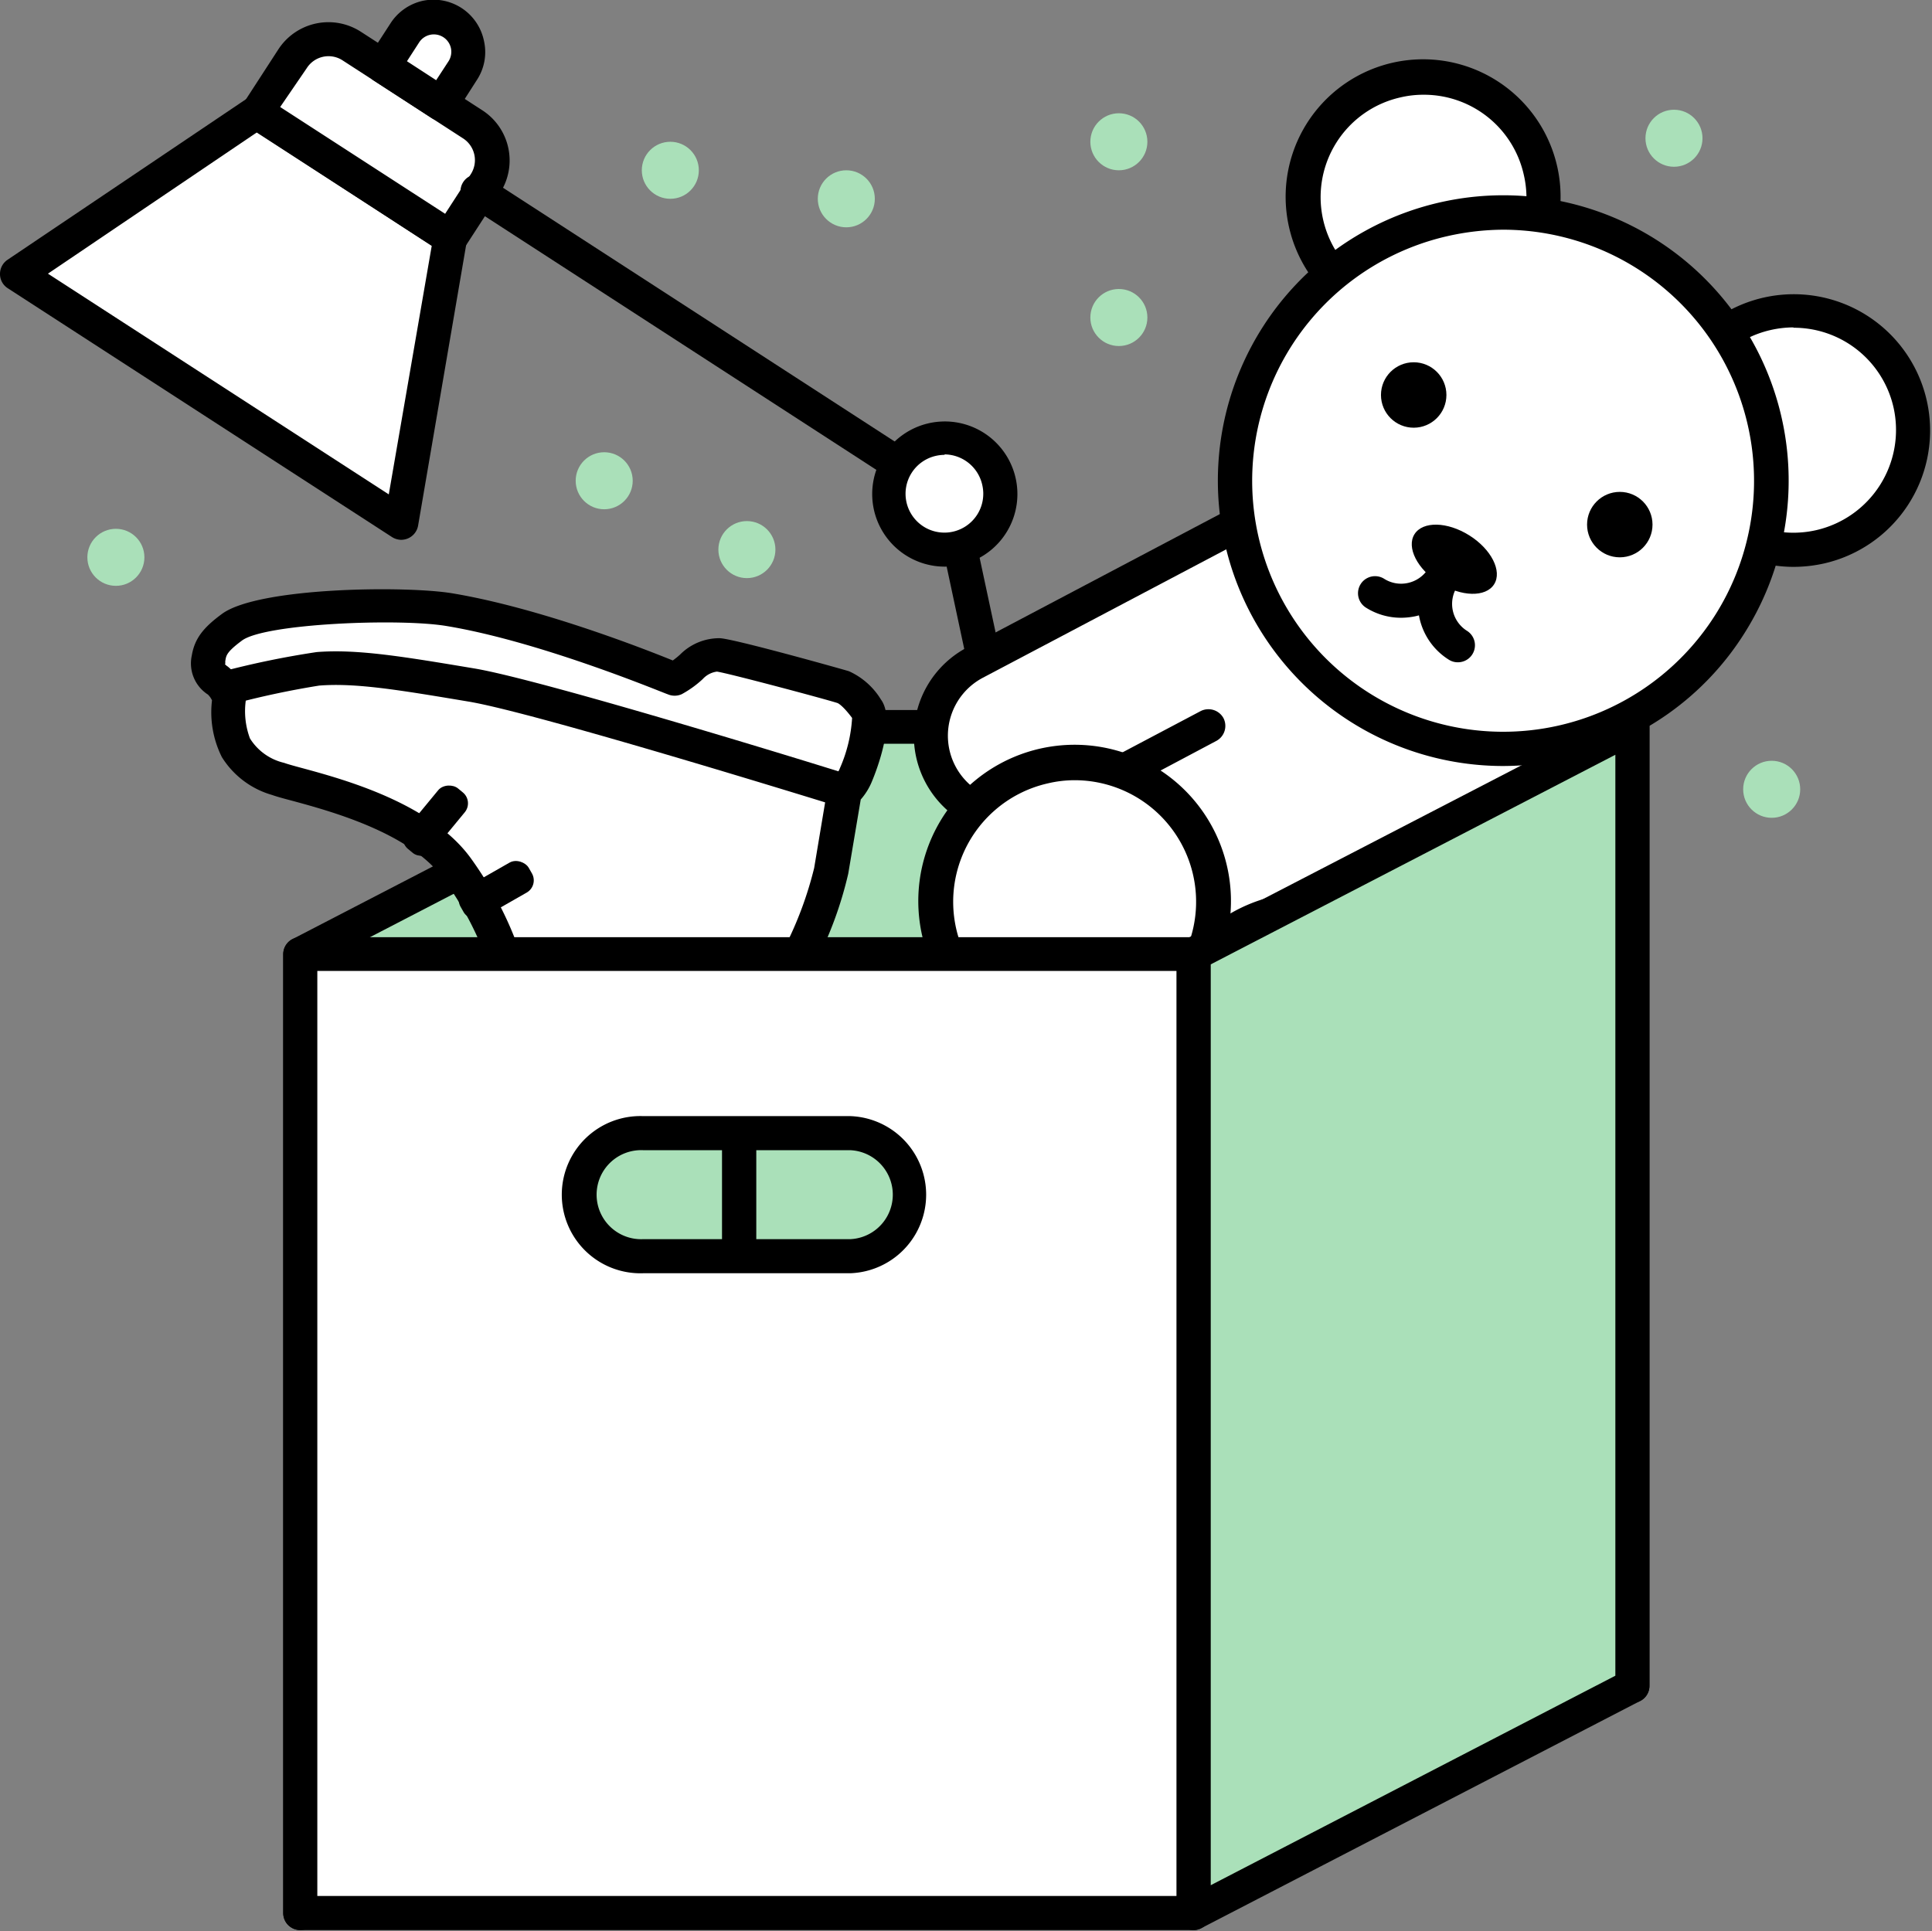 <svg xmlns="http://www.w3.org/2000/svg" viewBox="0 0 170.05 170"><rect x="0" y="0" width="170.05" height="170" fill="#808080" stroke="none"/><defs><style>.cls-1{fill:none;opacity:0.2;}.cls-2{fill:#aae0b9;}.cls-3{fill:#fff;}</style></defs><g id="Layer_2" data-name="Layer 2"><g id="Drawings"><rect id="Rectangle_2497" data-name="Rectangle 2497" class="cls-1" x="0.05" width="170" height="170"/><rect class="cls-2" x="65.05" y="63.97" width="78.62" height="84.43"/><path d="M143.68,149.9H65.05a1.5,1.5,0,0,1-1.5-1.5V64a1.5,1.5,0,0,1,1.5-1.5h78.63a1.5,1.5,0,0,1,1.5,1.5V148.4A1.5,1.5,0,0,1,143.68,149.9Zm-77.13-3h75.63V65.47H66.55Z"/><polygon class="cls-2" points="65.05 148.4 26.43 168.4 26.43 83.97 65.05 63.97 65.05 148.4"/><path d="M26.43,169.9a1.46,1.46,0,0,1-.78-.22,1.48,1.48,0,0,1-.72-1.28V84a1.5,1.5,0,0,1,.81-1.33l38.62-20A1.5,1.5,0,0,1,66.55,64V148.4a1.48,1.48,0,0,1-.81,1.33l-38.62,20A1.41,1.41,0,0,1,26.43,169.9Zm1.5-85v81.06l35.62-18.45V66.44ZM65.05,148.4h0Z"/><path class="cls-3" d="M69.32,96.09c.34-2.06-.64-6.55-.32-8.42s3.51-7.21,4.16-11l1.17-7a3.5,3.5,0,0,0,1-1.46c.47-1.14,1.67-4.74,1-5.72a5.76,5.76,0,0,0-2.08-1.94c-.82-.28-10.22-2.81-11-2.84a3.41,3.41,0,0,0-2.39,1,7.4,7.4,0,0,1-1.53,1.09s-11-4.64-19.77-6.1c-4.12-.69-16.48-.37-19.13,1.52-1.59,1.13-1.93,1.79-2.09,2.73a1.78,1.78,0,0,0,.82,2,3.32,3.32,0,0,1,1,1.51s-.35,3,.61,4.44a6.29,6.29,0,0,0,3.68,2.73c1.9.7,11.81,2.48,15.73,7.84s5.94,11.67,5.16,16.35c0,0-2.19,6.76,2,7.47S52,96.47,52,96.47l-.12-2.71s0-.77.4-.7,1.16,2.31,1.16,2.31a2.21,2.21,0,0,0,1.12,1.92,39.5,39.5,0,0,0,6.85,1.63c1.88.31,6,1,6.93-.58A5.64,5.64,0,0,0,69.32,96.09Z"/><path d="M48.21,101.79a7.52,7.52,0,0,1-1.11-.09,4.28,4.28,0,0,1-3-2c-1.54-2.52-.46-6.45-.21-7.28.66-4.21-1.26-10.13-4.9-15.12-2.93-4-9.91-5.9-13.27-6.81-.8-.21-1.38-.37-1.77-.51a7.7,7.7,0,0,1-4.42-3.33,8.81,8.81,0,0,1-.87-5,1.72,1.72,0,0,0-.36-.51,3.26,3.26,0,0,1-1.42-3.43c.25-1.49,1-2.46,2.7-3.7,3.27-2.33,16.19-2.46,20.24-1.78,7.63,1.27,16.79,4.85,19.4,5.91a7.76,7.76,0,0,0,.64-.52,4.86,4.86,0,0,1,3.47-1.44c1.1,0,10.9,2.75,11.4,2.91a6.37,6.37,0,0,1,2.81,2.49c1.34,1.82-.41,6.29-.78,7.17a5.62,5.62,0,0,1-1,1.63l-1.1,6.53a33.79,33.79,0,0,1-2.8,7.7,21.76,21.76,0,0,0-1.35,3.35,18.86,18.86,0,0,0,.17,3.63,21.24,21.24,0,0,1,.16,4.74,7.55,7.55,0,0,1-1.16,2.83c-1.35,2.27-5.07,1.85-8.46,1.28-.94-.15-5.71-1-7.28-1.76a3.52,3.52,0,0,1-.75-.51,5.8,5.8,0,0,1-1.88,2.68A5,5,0,0,1,48.21,101.79ZM19.79,58.44a.83.83,0,0,0,.25.23A4.72,4.72,0,0,1,21.59,61a1.44,1.44,0,0,1,.05.62A6.87,6.87,0,0,0,22,65,4.83,4.83,0,0,0,25,67.15c.27.1.84.26,1.51.44,3.69,1,11.36,3.07,14.91,7.93C45.57,81.26,47.65,88,46.81,93a1.8,1.8,0,0,1-.06.22c-.41,1.29-.81,3.78-.12,4.92a1.27,1.27,0,0,0,1,.6,2.29,2.29,0,0,0,1.85-.32,3.39,3.39,0,0,0,1.07-2l-.12-2.58V93.7a2.39,2.39,0,0,1,.77-1.76,1.72,1.72,0,0,1,1.38-.36c.83.13,1.42.68,2.33,3.3a1.77,1.77,0,0,1,.08.52h0s0,.41.29.55a38.78,38.78,0,0,0,6.43,1.49c4.25.71,5.2.31,5.42.11A5.76,5.76,0,0,0,67.82,96s0-.08,0-.11a20.15,20.15,0,0,0-.18-4,19.07,19.07,0,0,1-.14-4.43,20.44,20.44,0,0,1,1.58-4.1,32.34,32.34,0,0,0,2.58-6.95l1.17-7a1.53,1.53,0,0,1,.61-1,2.68,2.68,0,0,0,.5-.82A12.8,12.8,0,0,0,75,63.2c-.85-1.14-1.27-1.31-1.28-1.31-.95-.32-9.7-2.65-10.62-2.77a2.05,2.05,0,0,0-1.25.66A9,9,0,0,1,60,61.11a1.53,1.53,0,0,1-1.24,0c-.11,0-11-4.6-19.44-6-4.13-.7-15.92-.23-18,1.26-1.35,1-1.41,1.32-1.48,1.76a.72.72,0,0,0,0,.28ZM69.31,96.19h0Z"/><path class="cls-3" d="M74.33,69.59s-26.56-8.26-32.84-9.31S31.38,58.6,28,58.85c-2,.16-8,1.65-8,1.65"/><path d="M74.33,71.09a1.31,1.31,0,0,1-.44-.07c-.27-.08-26.54-8.24-32.64-9.26S31.34,60.1,28.1,60.35A76.36,76.36,0,0,0,20.38,62a1.5,1.5,0,0,1-.73-2.91,77.77,77.77,0,0,1,8.23-1.69c3.6-.28,7.68.41,13.86,1.44s31.95,9,33,9.36a1.5,1.5,0,0,1-.45,2.93Z"/><rect x="43.36" y="84.25" width="6.91" height="3.04" rx="1.24" transform="translate(111.93 158.63) rotate(166.83)"/><rect x="40.22" y="76.83" width="6.91" height="3.04" rx="1.24" transform="translate(120.46 124.73) rotate(150.27)"/><rect x="34.86" y="70.72" width="6.91" height="3.04" rx="1.24" transform="translate(118.44 88.63) rotate(129.5)"/><polygon class="cls-3" points="35.32 46.02 1.5 24.11 22.63 9.88 39.66 20.92 35.32 46.02"/><path d="M35.32,47.52a1.56,1.56,0,0,1-.81-.24L.68,25.37A1.48,1.48,0,0,1,0,24.13a1.5,1.5,0,0,1,.66-1.26L21.79,8.64a1.5,1.5,0,0,1,1.65,0l17,11a1.5,1.5,0,0,1,.66,1.51L36.8,46.27a1.51,1.51,0,0,1-.88,1.12A1.58,1.58,0,0,1,35.32,47.52ZM4.22,24.09l30,19.43L38,21.64l-15.37-10Z"/><path class="cls-3" d="M41.62,11,30.92,4A3.78,3.78,0,0,0,25.7,5.14L22.63,9.89l17,11,3.08-4.75A3.78,3.78,0,0,0,41.62,11Z"/><path d="M39.66,22.42a1.54,1.54,0,0,1-.81-.24l-17-11a1.5,1.5,0,0,1-.44-2.07l3.08-4.75a5.26,5.26,0,0,1,7.28-1.56L42.44,9.7A5.26,5.26,0,0,1,44,17l-3.08,4.75a1.49,1.49,0,0,1-.94.65A1.17,1.17,0,0,1,39.66,22.42Zm-15-13,14.52,9.4,2.26-3.49a2.28,2.28,0,0,0-.67-3.14L30.1,5.28A2.27,2.27,0,0,0,27,6Z"/><path class="cls-3" d="M39.82,2h0a3,3,0,0,0-4.2.9l-1.9,2.93,5.1,3.3,1.9-2.93A3,3,0,0,0,39.82,2Z"/><path d="M38.82,10.64A1.56,1.56,0,0,1,38,10.4L32.91,7.1a1.53,1.53,0,0,1-.66-.95A1.55,1.55,0,0,1,32.46,5l1.9-2.93a4.55,4.55,0,0,1,2.86-2A4.54,4.54,0,0,1,42.6,3.61,4.46,4.46,0,0,1,42,7L40.08,10A1.49,1.49,0,0,1,38.82,10.64Zm-3-5.25,2.57,1.67,1.09-1.67a1.55,1.55,0,0,0,.21-1.15,1.54,1.54,0,0,0-2.79-.52Z"/><path d="M80.8,43.45a1.52,1.52,0,0,1-.81-.24l-38.58-25A1.5,1.5,0,1,1,43,15.7l38.58,25a1.5,1.5,0,0,1-.82,2.76Z"/><path d="M91.76,83.75a1.49,1.49,0,0,1-1.46-1.19L82,43.68a1.5,1.5,0,0,1,2.93-.63l8.32,38.89a1.5,1.5,0,0,1-1.15,1.78Z"/><circle class="cls-3" cx="83.15" cy="43.46" r="4.92"/><path d="M83.13,49.88a6.39,6.39,0,1,1,1.36-.14A6.28,6.28,0,0,1,83.13,49.88Zm0-9.84a3.53,3.53,0,0,0-.72.08,3.42,3.42,0,0,0,1.43,6.69,3.42,3.42,0,0,0,2.63-4.06A3.43,3.43,0,0,0,83.15,40Z"/><rect class="cls-3" x="100.49" y="51.79" width="29.5" height="35.4" transform="translate(54.68 -50.69) rotate(32.17)"/><path class="cls-3" d="M139.55,51.78l-1.49,39.41a7.27,7.27,0,0,1-7.54,7h0a7.28,7.28,0,0,1-7-7.55l.59-15.57"/><path d="M130.8,99.69h-.34a8.78,8.78,0,0,1-8.43-9.1L122.62,75a1.5,1.5,0,0,1,3,.11L125,90.7a5.77,5.77,0,0,0,11.54.44l1.49-39.41a1.5,1.5,0,1,1,3,.11l-1.49,39.41a8.77,8.77,0,0,1-8.76,8.44Z"/><path class="cls-3" d="M120.69,39.92,85.81,58.34a7.26,7.26,0,0,0-3,9.82h0a7.28,7.28,0,0,0,9.83,3l13.78-7.28"/><path d="M89.22,73.54a9,9,0,0,1-2.6-.39A8.78,8.78,0,0,1,85.11,57L120,38.59a1.5,1.5,0,1,1,1.4,2.66L86.51,59.66a5.77,5.77,0,0,0-2.41,7.8,5.79,5.79,0,0,0,7.81,2.41l13.78-7.28a1.51,1.51,0,0,1,2,.63,1.5,1.5,0,0,1-.63,2L93.31,72.52A8.7,8.7,0,0,1,89.22,73.54Z"/><circle class="cls-3" cx="125.3" cy="17.38" r="10.54"/><path d="M125.28,29.42a12.1,12.1,0,1,1,2.7-.31A11.84,11.84,0,0,1,125.28,29.42Zm0-21.08a8.7,8.7,0,0,0-2,.23A9,9,0,0,0,120.49,25a9,9,0,0,0,13.62-9.66,9,9,0,0,0-8.79-7Z"/><circle class="cls-3" cx="157.87" cy="37.86" r="10.54"/><path d="M157.85,49.9a12,12,0,1,1,2.7-.3A12.41,12.41,0,0,1,157.85,49.9Zm0-21.08a9.27,9.27,0,0,0-2,.23,9,9,0,1,0,4,17.62,9.05,9.05,0,0,0,6.81-10.82,9,9,0,0,0-8.8-7Z"/><circle class="cls-3" cx="94.63" cy="79.38" r="12.19"/><path d="M94.61,93.08a13.76,13.76,0,1,1,3.06-.35A13.88,13.88,0,0,1,94.61,93.08Zm0-24.4a10.26,10.26,0,0,0-2.39.28,10.69,10.69,0,1,0,11.42,16.11h0a10.7,10.7,0,0,0-9-16.39Z"/><circle class="cls-3" cx="115.27" cy="92.36" r="12.19"/><path d="M115.25,106.06a13.76,13.76,0,1,1,3.06-.35A13.88,13.88,0,0,1,115.25,106.06Zm0-24.39a10.69,10.69,0,1,0,9,16.38h0a10.69,10.69,0,0,0-9-16.38Z"/><circle class="cls-3" cx="132.34" cy="42.32" r="23.59"/><path d="M132.29,67.43a25.12,25.12,0,1,1,21.29-11.75h0a24.91,24.91,0,0,1-15.67,11.11A25.56,25.56,0,0,1,132.29,67.43Zm.09-47.21a22.64,22.64,0,0,0-4.95.56A22.09,22.09,0,1,0,151,54.09h0a22.11,22.11,0,0,0-18.66-33.87Z"/><circle cx="124.43" cy="34.77" r="2.88"/><circle cx="142.57" cy="46.18" r="2.88"/><ellipse cx="128" cy="49.22" rx="2.48" ry="4.14" transform="translate(18.19 131.37) rotate(-57.83)"/><path d="M123.31,54.38a5.77,5.77,0,0,1-3.08-.89,1.5,1.5,0,0,1,1.6-2.54,2.78,2.78,0,0,0,2.12.36,2.81,2.81,0,0,0,1.75-1.24,1.5,1.5,0,1,1,2.54,1.6,5.83,5.83,0,0,1-3.63,2.57A6.31,6.31,0,0,1,123.31,54.38Z"/><path d="M128.32,58.3a1.46,1.46,0,0,1-.8-.23,5.79,5.79,0,0,1-1.82-8,1.5,1.5,0,1,1,2.54,1.6,2.8,2.8,0,0,0,.88,3.86,1.5,1.5,0,0,1-.8,2.77Z"/><polygon class="cls-2" points="143.68 148.4 105.05 168.4 105.05 83.97 143.68 63.97 143.68 148.4"/><path d="M105.05,169.9a1.46,1.46,0,0,1-.78-.22,1.5,1.5,0,0,1-.72-1.28V84a1.51,1.51,0,0,1,.81-1.33l38.63-20a1.51,1.51,0,0,1,1.47,0,1.49,1.49,0,0,1,.72,1.28V148.4a1.48,1.48,0,0,1-.81,1.33l-38.63,20A1.38,1.38,0,0,1,105.05,169.9Zm1.5-85v81.06l35.63-18.45V66.44Zm37.13,63.52h0Z"/><path class="cls-3" d="M26.43,84V168.4h78.62V84Zm48.43,26.61H56.63a5.42,5.42,0,1,1,0-10.83H74.86a5.42,5.42,0,0,1,0,10.83Z"/><path d="M105.05,169.9H26.43a1.5,1.5,0,0,1-1.5-1.5V84a1.5,1.5,0,0,1,1.5-1.5h78.62a1.5,1.5,0,0,1,1.5,1.5V168.4A1.5,1.5,0,0,1,105.05,169.9Zm-77.12-3h75.62V85.47H27.93Zm46.93-54.82H56.63a6.92,6.92,0,1,1,0-13.83H74.86a6.92,6.92,0,0,1,0,13.83ZM56.63,101.25a3.92,3.92,0,1,0,0,7.83H74.86a3.92,3.92,0,0,0,0-7.83Z"/><circle class="cls-2" cx="74.49" cy="17.5" r="2.51"/><circle class="cls-2" cx="53.18" cy="42.32" r="2.51"/><circle class="cls-2" cx="65.74" cy="48.38" r="2.51"/><circle class="cls-2" cx="10.2" cy="49.06" r="2.51"/><circle class="cls-2" cx="59" cy="14.99" r="2.51"/><circle class="cls-2" cx="98.48" cy="27.95" r="2.51"/><circle class="cls-2" cx="155.94" cy="69.48" r="2.51"/><circle class="cls-2" cx="147.34" cy="12.17" r="2.51"/><circle class="cls-2" cx="98.48" cy="12.48" r="2.51"/></g></g></svg>